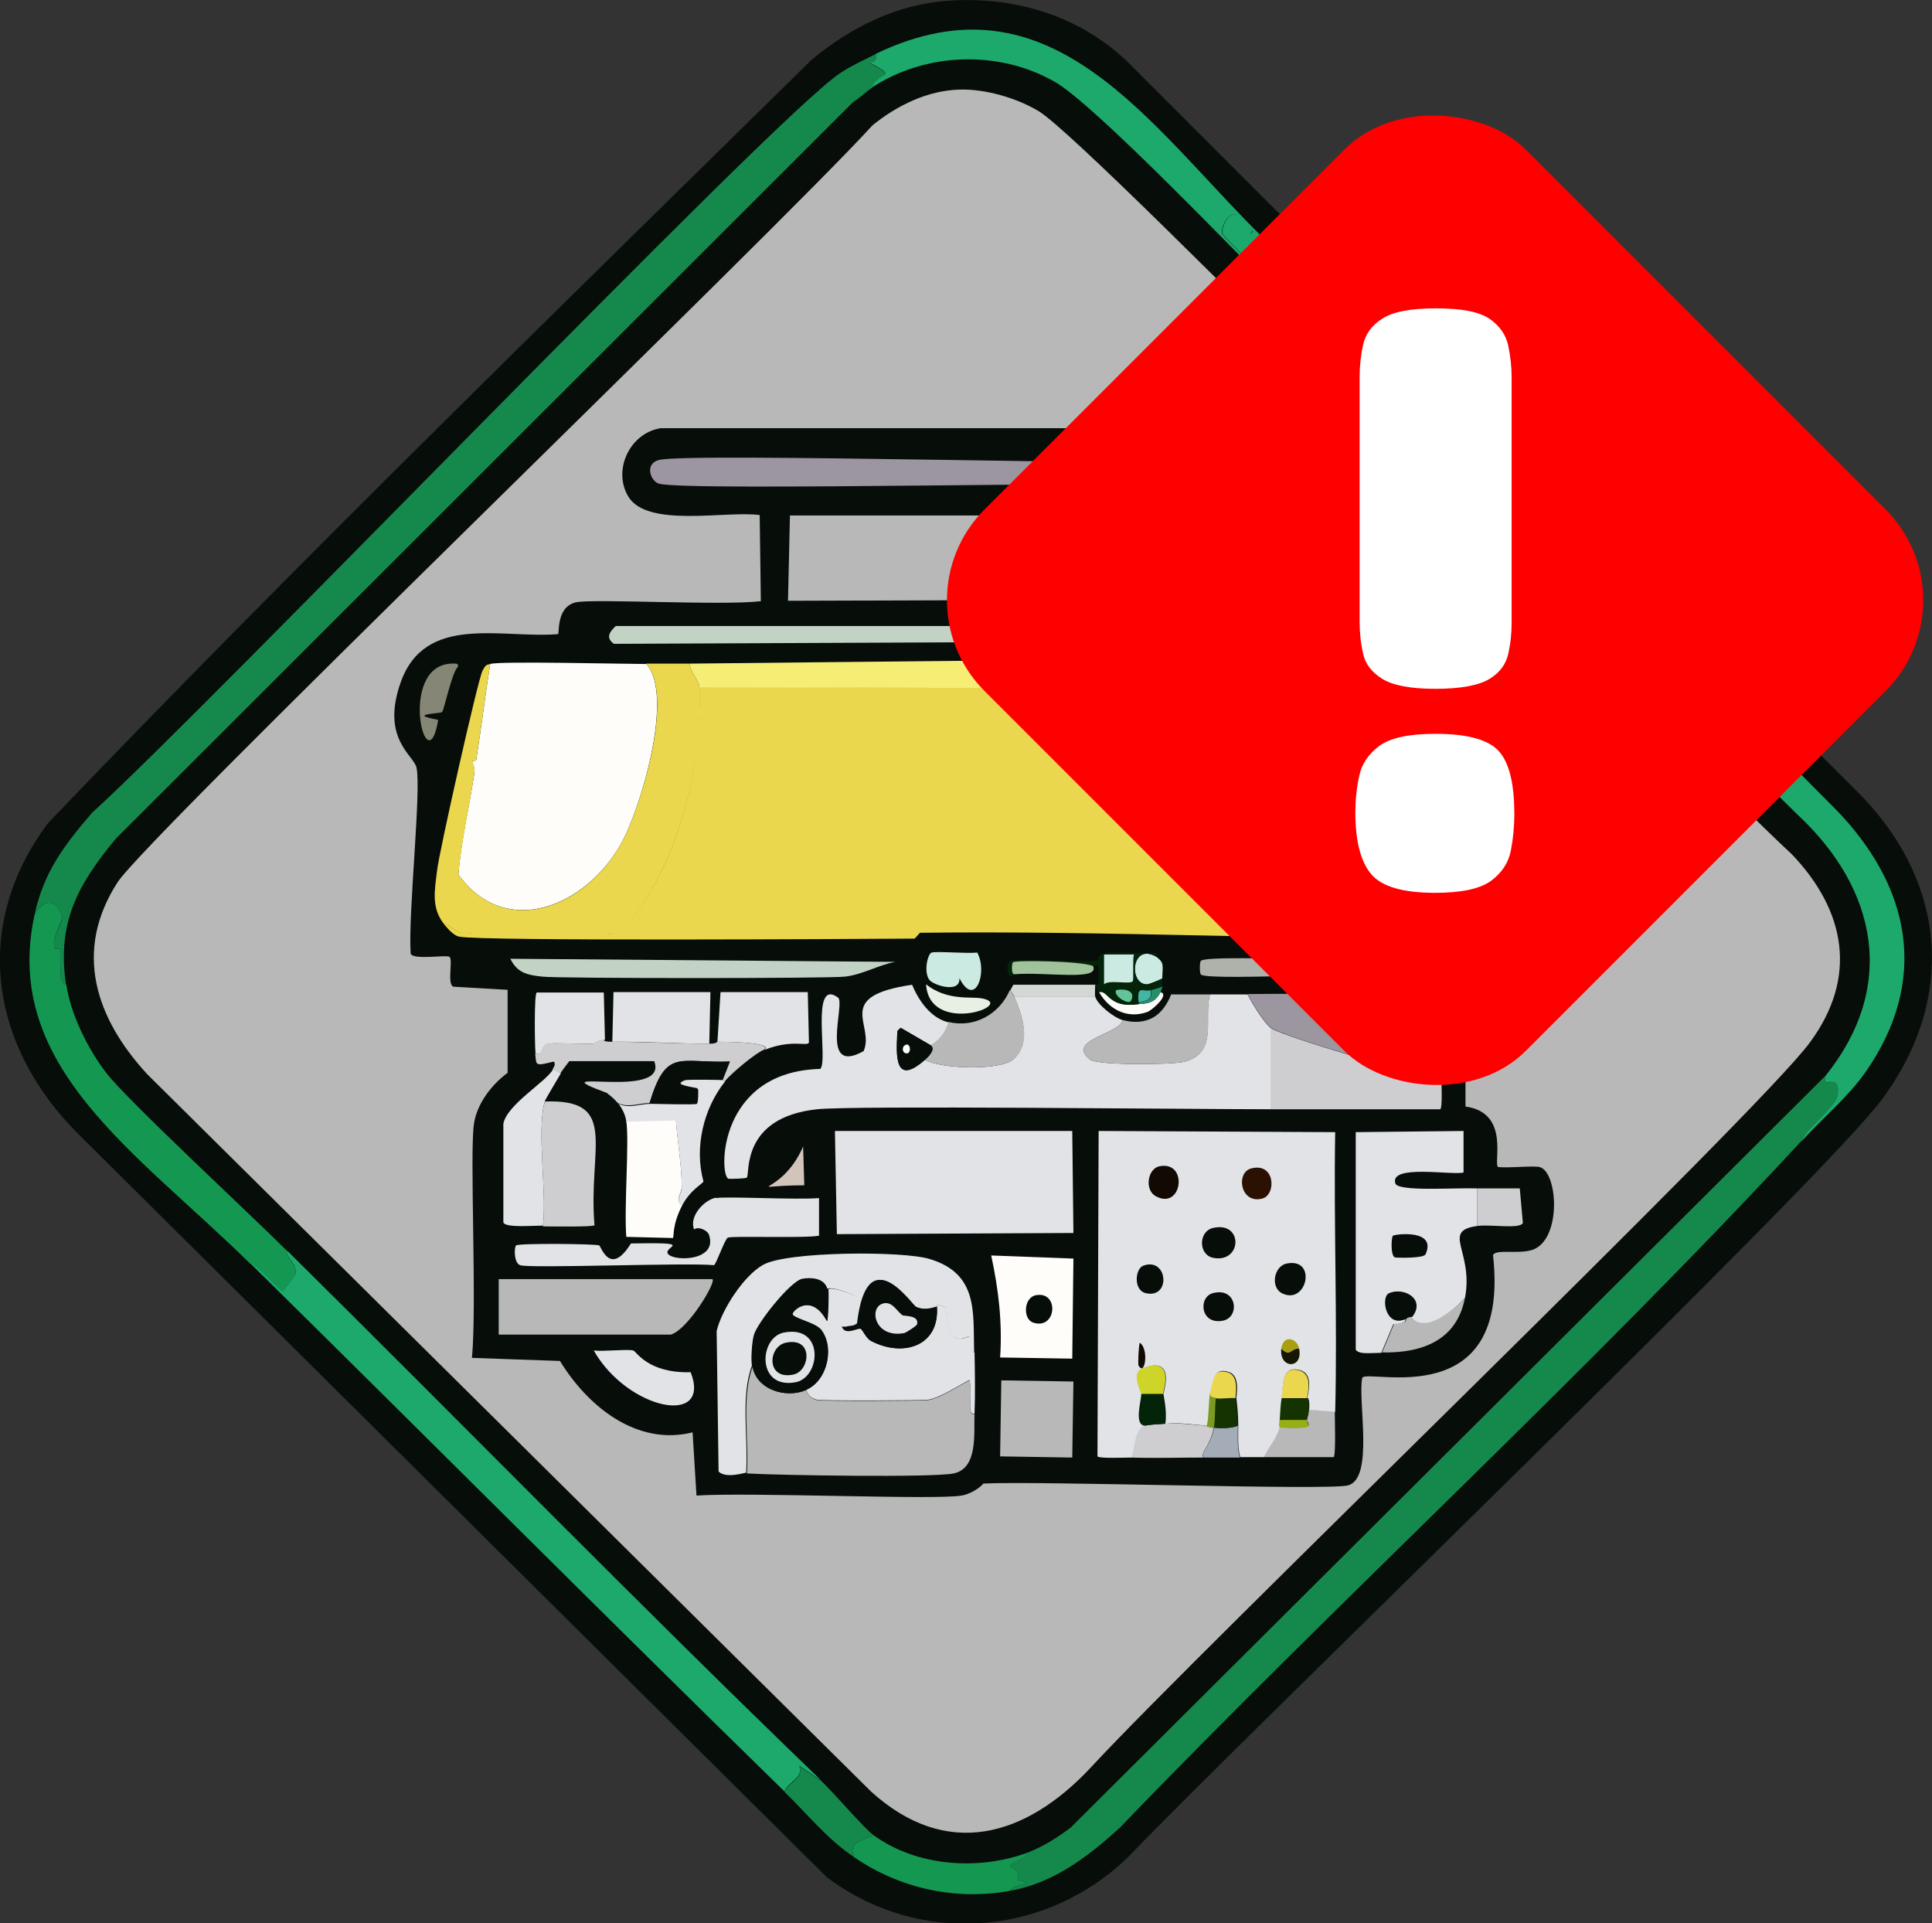 <?xml version="1.0" encoding="UTF-8"?>
<svg id="Calque_2" data-name="Calque 2" xmlns="http://www.w3.org/2000/svg" viewBox="0 0 49.82 49.59">
  <rect x="0" y="0" width="49.82" height="49.59" fill="#333333" stroke="none"/>
  <defs>
    <style>
      .cls-1 {
        fill: #f6ed75;
      }

      .cls-1, .cls-2, .cls-3, .cls-4, .cls-5, .cls-6, .cls-7, .cls-8, .cls-9, .cls-10, .cls-11, .cls-12, .cls-13, .cls-14, .cls-15, .cls-16, .cls-17, .cls-18, .cls-19, .cls-20, .cls-21, .cls-22, .cls-23, .cls-24, .cls-25, .cls-26, .cls-27, .cls-28, .cls-29, .cls-30, .cls-31, .cls-32, .cls-33, .cls-34, .cls-35, .cls-36, .cls-37 {
        stroke-width: 0px;
      }

      .cls-2 {
        fill: #7b9b23;
      }

      .cls-3 {
        fill: #2b1102;
      }

      .cls-4 {
        fill: #298d6c;
      }

      .cls-5 {
        fill: #9b969f;
      }

      .cls-6 {
        fill: #868676;
      }

      .cls-7 {
        fill: #95af17;
      }

      .cls-8 {
        fill: #42b6a5;
      }

      .cls-9 {
        fill: #110902;
      }

      .cls-10 {
        fill: #143301;
      }

      .cls-11 {
        fill: #070d09;
      }

      .cls-12 {
        fill: #a89f10;
      }

      .cls-13 {
        fill: #1da96c;
      }

      .cls-14 {
        fill: #171701;
      }

      .cls-15 {
        fill: #149851;
      }

      .cls-16 {
        fill: #15894c;
      }

      .cls-17 {
        fill: #caeae2;
      }

      .cls-18 {
        fill: #e1e3e7;
      }

      .cls-19 {
        fill: #d3c4bb;
      }

      .cls-20 {
        fill: #d4d8d4;
      }

      .cls-21 {
        fill: #dabb2d;
      }

      .cls-22 {
        fill: #aeb2ab;
      }

      .cls-23 {
        fill: #a4adb7;
      }

      .cls-24 {
        fill: #ced428;
      }

      .cls-25 {
        fill: #cecdd0;
      }

      .cls-26 {
        fill: #c2d3c5;
      }

      .cls-27 {
        fill: #b8b8b9;
      }

      .cls-28 {
        fill: #a0c39c;
      }

      .cls-29 {
        fill: #8e8886;
      }

      .cls-30 {
        fill: #978d9f;
      }

      .cls-31 {
        fill: #64c499;
      }

      .cls-32 {
        fill: #fff;
      }

      .cls-33 {
        fill: #ead74d;
      }

      .cls-34 {
        fill: #e8efe4;
      }

      .cls-35 {
        fill: #fefdfa;
      }

      .cls-36 {
        fill: red;
      }

      .cls-37 {
        fill: #032408;
      }
    </style>
  </defs>
  <g id="Calque_1-2" data-name="Calque 1">
    <g>
      <path class="cls-11" d="M24.44.02c1.69-.12,3.34.36,4.59,1.53l19.01,19.01c2.16,2.27,2.38,5.21.51,7.76-1.53,2.08-16.4,16.37-19.42,19.52-2.12,2.1-5.42,2.36-7.81.56L2.01,29.23c-2.28-2.28-2.74-5.38-.77-8.01C7.66,14.52,14.31,8.05,20.92,1.55c1-.84,2.21-1.44,3.52-1.53Z"/>
      <path class="cls-11" d="M32.99,7.62c4.48,4.44,8.86,8.98,13.37,13.4,2.05,1.92,2.55,4.43.71,6.71l-19.47,19.39c-.36.28-.72.51-1.15.66-1.25.45-2.83.35-3.93-.46-.26-.19-1.02-1.08-1.38-1.43-4.64-4.48-9.14-9.09-13.73-13.62-1-.99-4.19-3.95-4.69-4.62-.47-.62-.91-1.5-1.02-2.27-.24-1.6.3-2.56,1.28-3.75L21.99,2.62c.18-.09.32-.25.48-.36,1.38-.92,3.27-.98,4.72-.15,1.02.58,4.65,4.38,5.79,5.51Z"/>
      <g>
        <g>
          <path class="cls-16" d="M22.58,1.4c.05.29-.14.18-.15.23.79.41.2.22.05.64-.17.11-.31.26-.48.36L2.98,21.63c-.98,1.19-1.51,2.15-1.28,3.75-.21-.02-.12-.61-.15-.89,0-.05-.14,0-.15-.05-.06-.31.23-.64.2-.82-.02-.16-.36-.67-.71-.03.24-1.11.76-1.79,1.48-2.63C5.43,18.18,19.83,3.15,21.63,1.91c.27-.19.64-.36.94-.51Z"/>
          <path class="cls-16" d="M46.46,29.41c-5.64,6.09-11.82,11.73-17.58,17.71-.82.75-1.71,1.43-2.83,1.63.09-.21.73-.14.2-.28.07-.3-.2-.3-.2-.36.14-.16.46-.18.41-.33.43-.16.79-.39,1.15-.66l19.47-19.39c-.15.42.37-.13.31.48-.03.33-.89.93-.92,1.2Z"/>
          <path class="cls-13" d="M32.58,6.14c4.96,4.87,9.85,9.79,14.75,14.72,1.95,2,2.43,4.42.77,6.79-.45.64-1.11,1.19-1.63,1.76.03-.27.89-.87.92-1.2.06-.61-.46-.07-.31-.48,1.83-2.28,1.34-4.79-.71-6.71-4.51-4.41-8.89-8.96-13.37-13.4-.11-.27-1.46-1.5-1.48-1.61-.03-.21.33-1,.74.03l.05-.1.28.2Z"/>
          <path class="cls-13" d="M21.15,45.89l-.54-.36c.12.31-.28.4-.38.66-4.62-4.51-9.18-9.09-13.78-13.62.17,0,.78.74.84.71.03-.01.33-.41.33-.43.05-.3-.32-.47-.2-.59,4.58,4.53,9.09,9.15,13.73,13.62Z"/>
          <path class="cls-15" d="M1.71,25.38c.11.77.55,1.65,1.02,2.27.5.67,3.7,3.63,4.69,4.62-.12.11.25.29.2.59,0,.03-.31.42-.33.43-.06.03-.67-.71-.84-.71C3.54,29.71.04,27.51.89,23.59c.36-.64.69-.13.71.03.02.17-.26.51-.2.82,0,.05.15,0,.15.05.03.28-.06.87.15.89Z"/>
          <path class="cls-13" d="M32.58,6.14l-.28-.2-.05.1c-.41-1.03-.77-.23-.74-.03.02.11,1.37,1.33,1.48,1.61-1.14-1.13-4.77-4.93-5.79-5.51-1.45-.83-3.34-.76-4.72.15.15-.42.74-.23-.05-.64.01-.05.2.06.15-.23,4.55-2.19,7.04,1.84,10,4.75Z"/>
          <path class="cls-15" d="M26.46,47.78c.05.15-.27.17-.41.33,0,.06.27.06.2.36.53.14-.11.07-.2.28-1.41.26-2.85-.06-4.03-.87-.15-.39.18-.41.51-.56,1.1.8,2.68.91,3.93.46Z"/>
          <path class="cls-16" d="M21.15,45.89c.36.34,1.12,1.24,1.38,1.43-.33.15-.66.17-.51.56-.73-.5-1.17-1.08-1.79-1.68.11-.26.51-.36.38-.66l.54.36Z"/>
        </g>
        <g>
          <path class="cls-27" d="M24.75,2.31c.66-.02,1.48.22,2.04.56,1.44.88,16.62,16.57,19.42,19.16,1.39,1.46,1.7,3.17.46,4.85-1.34,1.82-15.78,15.7-18.55,18.7-1.67,1.78-3.71,2.38-5.66.61L3.8,27.7c-1.34-1.45-1.91-3.18-.77-4.95.78-1.2,16.97-16.78,19.47-19.52.63-.51,1.42-.9,2.25-.92Z"/>
          <g>
            <path class="cls-11" d="M30,9.97c1.75-.26,3.64,1.44,3.24,2.73-.32,1.01-2.15.37-2.91.66l.08,2.12c.66.29,4.83-.69,5.36.87.9.1,2.06-.33,2.68.54.74,1.03,1.43,6.28,1.48,7.81-1.21-.12-.52.58-.74.74-.09.06-1.33-.1-1.4.08v3.01c1.16.16.71,1.46.84,1.56.29.03.9-.04,1.07,0,.48.12.58,1.9-.2,2.14-.37.11-.92-.03-1,.13.46,4.11-3.2,2.93-3.37,3.16-.13.56.32,2.62-.38,2.78-.58.13-7.86-.12-9.39-.05-.13.15-.38.28-.56.31-.69.12-5.42-.09-6.84,0l-.1-1.63c-1.43.36-2.7-.66-3.42-1.84l-2.27-.08c.13-1.37-.06-5.24.05-6.02.07-.52.45-1.02.87-1.33v-2.14l-1.4-.08c-.17-.07,0-.7-.1-.77-.08-.06-.92.09-1-.08-.07-1.01.28-4.23.15-4.8-.07-.32-.92-.74-.41-2.19.63-1.79,2.6-1.13,4.06-1.25.04-.03-.05-.7.46-.82.44-.1,3.79.09,4.77-.03l-.03-2.22c-.86-.12-2.9.34-3.39-.48-.41-.69.05-1.64.84-1.76h11.63c.16-.54.77-.99,1.33-1.07Z"/>
            <g>
              <path class="cls-27" d="M20.36,13.29h9.24l.08,2.17-9.36.03.05-2.19Z"/>
              <g>
                <g>
                  <path class="cls-26" d="M15.87,16.14h18.12c.19.08.12.19.13.38l-18.29.08c-.22-.16-.11-.31.05-.46Z"/>
                  <g>
                    <path class="cls-33" d="M37.53,17.78c.45,2.08.75,4.19,1.02,6.3.55-.13.39-.68.41-1.12-.24-1.11-.31-2.26-.56-3.37-.05-.2-.44-.97-.2-1.05.25.8.95,4.28.92,4.92-.02.41-.25.67-.64.74-4.92.05-9.83-.21-14.75-.15-.02,0-.13.15-.15.15-1.53.01-11.16.07-11.74-.05-.14-.03-.29-.2-.38-.31.01-.11.22.17.43.2.54.08,3.1-.02,4.08.05,1.11-1.24,1.74-2.93,1.96-4.57.05-.4.15-1.49.1-1.81l19.49.05Z"/>
                    <g>
                      <path class="cls-35" d="M16.66,17.11c.74.8-.14,3.76-.66,4.67-.9,1.58-2.95,2.46-4.18.77.07-.88.28-1.74.41-2.6.03-.19-.06-.26-.05-.31,0-.04.1-.01.1-.05.13-.82.23-1.65.36-2.47.19-.08,3.48,0,4.03,0Z"/>
                      <path class="cls-33" d="M17.78,17.11c.02.22.22.39.26.61.05.33-.05,1.42-.1,1.81-.23,1.64-.86,3.32-1.96,4.57-.98-.07-3.54.03-4.08-.05-.21-.03-.42-.31-.43-.2-.36-.43-.26-.89-.2-1.4.05-.47,1.05-4.91,1.17-5.15.1-.2.13-.15.2-.18-.13.82-.23,1.65-.36,2.47,0,.04-.1.01-.1.05,0,.04.08.12.05.31-.13.87-.33,1.73-.41,2.6,1.23,1.69,3.28.82,4.18-.77.52-.91,1.41-3.87.66-4.67.38,0,.75,0,1.12,0Z"/>
                    </g>
                    <path class="cls-1" d="M37.38,17.06c.12.23.1.49.15.71l-19.49-.05c-.04-.22-.24-.39-.26-.61,2.49-.02,18.63-.23,19.6-.05Z"/>
                    <path class="cls-21" d="M38.19,18.54c-.23.08.16.84.2,1.05.25,1.1.32,2.26.56,3.37-.02.44.14.99-.41,1.12-.27-2.11-.57-4.22-1.02-6.3-.05-.23-.04-.48-.15-.71.5.1.68,1.05.82,1.48Z"/>
                  </g>
                  <path class="cls-6" d="M11.63,17.11c.11,0,.2-.02.18.08-.16.14-.36,1.13-.41,1.17-.05.04-.93.05-.1.2-.29,1.74-1.06-1.38.33-1.45Z"/>
                </g>
                <g>
                  <path class="cls-17" d="M24.03,24.56c.1-.04.9.03,1.17,0,.28.51-.06,1.45-.46.66.03.4-.65.19-.77.05-.16-.2-.05-.67.05-.71Z"/>
                  <path class="cls-34" d="M23.88,25.38c.55.43,1.15.31,1.43.36.94.16-1.34.98-1.43-.36Z"/>
                </g>
                <g>
                  <path class="cls-5" d="M16.99,11.86c.74-.2,13.36.17,15.36.05.49.44.03.58-.46.61-1.95-.15-14.19.16-14.9-.05-.21-.06-.38-.51,0-.61Z"/>
                  <path class="cls-30" d="M30.31,10.68c.23-.01.32.33.15.41-.44.2-.49-.39-.15-.41Z"/>
                  <path class="cls-29" d="M31.48,11.09c.18-.07.26.24.1.31-.18.07-.26-.24-.1-.31Z"/>
                </g>
                <g>
                  <path class="cls-17" d="M29.82,24.67c.21.16.16.22.15.56-.09.05-.36.15-.38.15-.5.02-.42-1.1.23-.71Z"/>
                  <path class="cls-35" d="M29.36,25.89c.13-.02.41.02.56-.31.26.06-.22.47-.33.51-.52.19-.99-.06-1.25-.51.25-.07.24.42,1.02.31Z"/>
                  <path class="cls-4" d="M29.98,25.43s-.05.14-.05.15c-.15.32-.43.29-.56.31v-.05c.22-.05.35-.05.31-.31.11-.03.2-.06.31-.1Z"/>
                  <g>
                    <path class="cls-37" d="M29.82,24.67c-.65-.38-.73.73-.23.71.02,0,.29-.1.38-.15,0,.07.01.15,0,.2-.1.05-.2.07-.31.1-.19.06-.36-.16-.31.31v.05c-.78.12-.77-.38-1.02-.31-.03-.05-.05-.13-.1-.15,0-.02,0-.03,0-.05,0,0,.1.02.1-.03.06-.7-.12-.42-.15-.43-.26-.13-1.98-.16-2.07-.1-.04.03-.06.29.03.31-.14.19-.24-.29-.08-.36.11-.05,1.85.04,2.25,0-.02-.36.8-.15,1.48-.2.05.02.02.1.03.1Z"/>
                    <path class="cls-17" d="M28.47,24.61h.77c-.04.14,0,.66-.03.69-.07.09-.62-.05-.74.08v-.77Z"/>
                    <path class="cls-31" d="M28.78,25.53c.21-.05.53.01.38.28-.06.1-.46-.13-.38-.28Z"/>
                    <path class="cls-8" d="M29.67,25.53c.04.26-.09.26-.31.31-.05-.47.12-.25.31-.31Z"/>
                  </g>
                </g>
                <g>
                  <path class="cls-18" d="M24.47,26.35c-.13.44-.44.58-.46.61l-.79-.46-.08.08c-.04.65-.07,1.44.71.74.37.24,1.93.29,2.27,0,.49-.42.24-1.15.03-1.63h2.09c.05.21.5.56.71.61-.08.37-1.48.51-.84,1.02.19.15,2.14.14,2.45.05.86-.24.47-1.12.64-1.73.32,0,.65,0,.97,0,.11.22.44.76.61.87v2.09c-2.13,0-10.79-.1-11.71,0-1.96.21-1.73,1.65-1.81,1.76-.02.03-.44.04-.48.03-.24-.11-.27-2.76,2.37-2.83.22-.18-.27-2.37.46-1.84.2.14-.5,2.03.66,1.38.3-.68-.8-1.41,1.25-1.71.17.41.48.86.94.97Z"/>
                  <path class="cls-18" d="M21.53,29.16h6.12l.03,2.63-6.1.03-.05-2.65Z"/>
                  <path class="cls-27" d="M12.86,32.98h5.51c.11.07-.63,1.3-1.07,1.43h-4.44v-1.43Z"/>
                  <g>
                    <path class="cls-5" d="M37.17,27.83c-.75-.14-4.02-1.08-4.39-1.33-.17-.11-.5-.65-.61-.87,1.64-.02,3.28.02,4.92,0,.12.05.09,1.93.08,2.19Z"/>
                    <path class="cls-25" d="M37.17,27.83c0,.12.03.73-.03.77-1.45,0-2.91,0-4.36,0v-2.09c.37.24,3.64,1.19,4.39,1.33Z"/>
                  </g>
                  <path class="cls-18" d="M18.47,30.89c.25-.05,2.05.05,2.65,0v.97c-.36.07-2.24,0-2.35.05-.08.03-.3.69-.36.71-.69-.07-4.77.09-5,0-.17-.07-.15-.48-.1-.51.09-.06,2.04-.04,2.14,0,.05.02.28.82.82-.05,1.61-.03.93.06.94.23.02.24,1.33.27,1.07-.46-.04-.11-.28-.22-.38-.13-.14-.33.25-.76.56-.82Z"/>
                  <path class="cls-25" d="M14,31.61c.11-.87-.17-2.43.05-3.21,1.93-.07,1.11,1.18,1.28,3.19-.04.05-1.16.03-1.33.03Z"/>
                  <path class="cls-35" d="M17.58,31.1c-.26.52-.19.79-.23.82l-1.2-.03c-.06-.79.08-2.43,0-2.99l1.28-.03c.04.57.15,1.17.15,1.73,0,.17-.18.33,0,.48Z"/>
                  <path class="cls-26" d="M13.16,24.72l9.93.08c-.44.08-.85.33-1.3.38-.39.05-7.42.05-7.81,0-.37-.04-.64-.09-.82-.46Z"/>
                  <path class="cls-25" d="M15.59,26.81s-.08.05.2.05c.82,0,1.67.05,2.5.05.21,0,.19-.05.2-.05.54,0,1.41.04,1.22.2-.23.09-.86.62-1.02.82-.06,0-.05-.05-.05-.05l.18-.46c-1.3.05-1.63-.36-2.07,1.07-.27,0-.54.13-.82,0-.09-.11-.17-.17-.28-.26-1.92-.71,1.62.22,1.22-.82h-2.19c-.08.1-.15.2-.23.31l-.2-.1c.03-.06.09-.13.03-.2-.51.13-.44.09-.48-.2.22.05.09-.18.33-.26.11-.03.88.01,1.17,0,.04-.05.22-.1.28-.1Z"/>
                  <path class="cls-27" d="M31.2,25.64c-.16.62.22,1.5-.64,1.73-.31.09-2.25.1-2.45-.05-.64-.51.76-.65.84-1.02.62.16,1.03-.1,1.25-.66.33,0,.66,0,1,0Z"/>
                  <path class="cls-18" d="M14.46,27.68s-.4.67-.41.71c-.22.78.06,2.35-.05,3.21-.28,0-.96.06-1.02-.08v-2.55c.1-.5,1.12-1.09,1.28-1.4l.2.1Z"/>
                  <path class="cls-18" d="M18.29,26.91c-.83,0-1.68-.06-2.5-.05l.03-1.28h2.5l-.03,1.33Z"/>
                  <path class="cls-18" d="M19.72,27.06c.19-.16-.68-.2-1.22-.2l.08-1.28h2.25l.03,1.3c-.04.11-.43-.09-1.12.18Z"/>
                  <path class="cls-18" d="M18.65,27.83s-.01.06.05.05c-.56.7-.8,1.71-.56,2.58-.01.06-.34.21-.56.64-.18-.16,0-.32,0-.48,0-.57-.11-1.17-.15-1.73l-1.28.03c-.02-.17-.1-.33-.2-.46.27.13.55,0,.82,0,.18,0,1.15.03,1.2,0,.04-.03.04-.37.03-.38-.02-.02-.73-.09-.33-.23.05-.02.94-.01,1,0Z"/>
                  <path class="cls-18" d="M15.59,26.81c-.06,0-.24.05-.28.1-.29.01-1.07-.03-1.17,0-.24.07-.11.31-.33.26-.02-.16-.04-1.54.03-1.58h1.73l.03,1.22Z"/>
                  <path class="cls-22" d="M30.97,24.77c.28-.2,6.13.14,6.97.03l-.69.33c-.76-.14-6.02.18-6.28,0-.04-.03-.04-.33,0-.36Z"/>
                  <path class="cls-18" d="M15.31,34.82c.27.03.87-.04,1.02,0,.08.02.37.59,1.48.56.55,1.41-1.62.98-2.5-.56Z"/>
                  <path class="cls-25" d="M38.09,31.61v-.97c.37,0,.73,0,1.1,0l.08.89c-.07.17-.84.03-1.17.08Z"/>
                  <path class="cls-20" d="M28.24,25.38s0,.03,0,.05c0,.08-.01.21,0,.26h-2.09s-.06-.13-.1-.15l.08-.15h2.12Z"/>
                  <path class="cls-28" d="M28.19,24.92c.16.38-1.25.13-2.04.2-.08-.01-.06-.28-.03-.31.09-.06,1.8-.03,2.07.1Z"/>
                  <path class="cls-19" d="M20.71,29.56l.03,1c-1.72.01-.6.32-.03-1Z"/>
                  <g>
                    <path class="cls-25" d="M31.1,36.76s.05.04.2.05c-.09.48-.37.67-.26.77-.63,0-1.26.02-1.89,0,.11-.29.06-.74.36-.82.12-.03.37-.04.51-.05.36-.03.71.02,1.07.05Z"/>
                    <path class="cls-27" d="M34.42,36.4c0,.16.03,1.14-.03,1.17-.6,0-1.21,0-1.81,0,.13-.27.33-.47.41-.77,1.07.05.69-.09.71-.2.02-.1.04-.15.05-.26l.66.05Z"/>
                    <path class="cls-23" d="M31.97,37.58c-.31,0-.61,0-.92,0-.12-.1.16-.28.26-.77.17.02.46.02.61-.05,0,.27-.02.55.05.82Z"/>
                    <path class="cls-37" d="M29.98,35.94s.1.43.05.77c-.14.01-.39.02-.51.05-.31-.01-.1-.63-.1-.82h.56Z"/>
                    <path class="cls-24" d="M29.98,35.94h-.56s-.28-.54.03-.66c.88-.34.54.6.54.66Z"/>
                    <path class="cls-10" d="M31.86,36.05c.03.25.05.46.05.71-.16.07-.44.07-.61.05.04-.19.04-.55.05-.77.12.03.36-.02.51,0Z"/>
                    <path class="cls-33" d="M33.7,36.05h-.66c.05-.32-.01-.86.48-.71.36.11.18.67.18.71Z"/>
                    <path class="cls-10" d="M33.7,36.05s.07-.04.05.31c0,.11-.03.16-.05.26h-.71c.01-.08,0-.32.05-.56h.66Z"/>
                    <path class="cls-33" d="M31.86,36.05c-.15-.02-.39.03-.51,0-.14-.03-.17-.04-.15-.2.07-.27.09-.59.48-.46.29.1.17.63.18.66Z"/>
                    <path class="cls-7" d="M33.7,36.61c-.03.12.36.25-.71.2,0,0-.04-.01,0-.2h.71Z"/>
                    <path class="cls-2" d="M31.35,36.05c-.02.21-.01.58-.05.77-.16-.02-.18-.05-.2-.05.06-.26.04-.69.1-.92-.02.16.01.17.15.2Z"/>
                    <g>
                      <path class="cls-18" d="M34.42,36.4l-.66-.05c.02-.35-.05-.29-.05-.31,0-.04.19-.61-.18-.71-.5-.14-.43.39-.48.71-.04.25-.04.49-.05.56-.04.19,0,.19,0,.2-.08.3-.28.5-.41.77-.2,0-.41,0-.61,0-.07-.27-.05-.54-.05-.82,0-.25-.02-.46-.05-.71,0-.04.11-.56-.18-.66-.39-.14-.41.19-.48.46-.06.22-.04.66-.1.92-.36-.03-.71-.09-1.07-.05.05-.34-.05-.73-.05-.77,0-.06.34-1-.54-.66-.31.12-.03.63-.03.66,0,.18-.2.81.1.82-.29.08-.24.53-.36.82-.13,0-.83.03-.87-.03l.03-8.39,6.1.03c-.04,2.41.06,4.82,0,7.22Z"/>
                      <g>
                        <path class="cls-11" d="M31.28,31.66c.79-.18.75.92,0,.77-.38-.08-.38-.68,0-.77Z"/>
                        <path class="cls-9" d="M29.9,30.07c.75-.15.59,1.15-.1.77-.29-.16-.21-.71.1-.77Z"/>
                        <path class="cls-11" d="M33.17,32.58c.8-.17.54,1.07-.1.77-.32-.15-.22-.7.1-.77Z"/>
                        <path class="cls-3" d="M32.25,30.13c.63-.18.67.66.31.77-.57.16-.7-.65-.31-.77Z"/>
                        <path class="cls-11" d="M31.28,33.34c.62-.16.7.62.26.71-.59.12-.65-.61-.26-.71Z"/>
                        <path class="cls-11" d="M29.49,32.63c.63-.22.71.87.05.71-.32-.08-.27-.64-.05-.71Z"/>
                        <path class="cls-14" d="M33.5,34.77c.11.54-.52.53-.46,0,.24.23.23-.01.46,0Z"/>
                        <path class="cls-12" d="M33.5,34.77c-.23-.01-.22.23-.46,0,.05-.37.41-.27.46,0Z"/>
                        <path class="cls-9" d="M29.39,34.62c.24.15.14.88-.03.59-.02-.03,0-.49.03-.59Z"/>
                      </g>
                    </g>
                  </g>
                  <g>
                    <path class="cls-27" d="M37.78,33.44c-.2,1.12-1.11,1.45-2.14,1.43l.31-.74c.39-.01.29-.11.31-.13.07-.06.15-.04.15-.05.33.43,1.06-.13,1.38-.51Z"/>
                    <g>
                      <path class="cls-18" d="M38.09,30.64v.97c-.93.13-.09.65-.31,1.84-.32.38-1.05.94-1.38.51.35-.46-.22-.77-.59-.61-.2.09-.09.89.43.66-.02.01.09.11-.31.13l-.31.74c-.28,0-.57.05-.66-.08v-5.61l2.78-.03v1.07c-.28.08-1.91-.22-1.76.28.06.22,1.52.11,2.09.13Z"/>
                      <path class="cls-11" d="M35.92,31.86c.05-.04,1.14-.18.84.48-.05.11-.75.09-.79.08-.12-.05-.09-.54-.05-.56Z"/>
                      <path class="cls-11" d="M36.41,33.95s-.09,0-.15.05c-.53.23-.63-.57-.43-.66.37-.16.94.15.59.61Z"/>
                    </g>
                  </g>
                  <g>
                    <path class="cls-27" d="M25.82,35.59l1.86.03-.03,1.96-1.86-.03.03-1.96Z"/>
                    <g>
                      <path class="cls-35" d="M25.56,32.37l2.12.08-.03,2.58-1.86-.03c.06-.9-.04-1.75-.23-2.63Z"/>
                      <path class="cls-11" d="M26.74,33.39c.58-.08.5.91-.1.71-.27-.09-.25-.67.1-.71Z"/>
                    </g>
                  </g>
                  <path class="cls-11" d="M18.65,27.83c-.06-.01-.95-.02-1,0-.4.14.32.21.33.23.01.02.01.36-.03.38-.05.03-1.02,0-1.2,0,.43-1.43.76-1.02,2.07-1.07l-.18.46Z"/>
                  <g>
                    <path class="cls-27" d="M26.15,25.69c.22.49.47,1.22-.03,1.63-.34.29-1.9.24-2.27,0,.31-.28.14-.34.15-.36.02-.03.33-.17.46-.61.67.16,1.31-.2,1.58-.82.04.02.08.11.1.15Z"/>
                    <g>
                      <path class="cls-11" d="M24.01,26.96s.16.08-.15.36c-.79.7-.76-.09-.71-.74l.08-.08.79.46Z"/>
                      <path class="cls-35" d="M23.32,26.96c.16-.13.2.22.05.2-.12-.02-.1-.17-.05-.2Z"/>
                    </g>
                  </g>
                  <g>
                    <path class="cls-27" d="M20.79,35.84c.05.15.13.22.28.26.14.03,2.72.02,2.86,0,.31-.05.78-.36,1.07-.51.09.43-.08.91.13.87-.02.51.09,1.4-.54,1.53-.54.11-4.45.05-5.33,0,.06-.87-.15-1.95.15-2.76.11.61.86.83,1.38.61Z"/>
                    <path class="cls-18" d="M25.13,34.87c-.2.04-.04-.35-.13-.41-.05-.04-.58.42-.59-.74-.29-.13-.24-.03-.26-.03-.06,0-.27.12-.54,0-.12-.05-1.25-1.78-1.51.43-.09.08-.2.06-.31.08.18-.05.32-.7.31-.74-.03-.07-.63-.3-.77-.23-.07-.28-.41-.3-.64-.26-.31.06-1.17,1.15-1.25,1.45-.05.17-.08.62-.05.79-.3.8-.09,1.88-.15,2.76-.04,0-.52.16-.71-.03l-.05-3.62c.13-.56.71-1.44,1.2-1.71.62-.35,3.61-.36,4.29-.15,1.27.38,1.12,1.39,1.15,2.4Z"/>
                    <path class="cls-18" d="M25.13,34.87c.01.5.02,1.09,0,1.58-.21.04-.04-.44-.13-.87-.29.15-.76.46-1.07.51-.14.02-2.72.03-2.86,0-.15-.04-.23-.1-.28-.26.56-.24.75-1.13.36-1.58.17-.07.33-.02.56-.05.09.23.4.03.48.05.05.01.13.24.26.31.83.45,1.78.15,1.71-.87.01,0-.04-.1.26.03.01,1.16.54.7.59.74.09.06-.07.45.13.41Z"/>
                    <path class="cls-18" d="M21.81,34.21s-.07,0-.1,0c-.23.03-.39-.02-.56.05-.14-.16-.71-.28-.71-.38,0-.09.49-.56.89.18.03-.02.05-.74.03-.82.13-.07.74.16.77.23.01.04-.12.69-.31.74Z"/>
                    <g>
                      <path class="cls-11" d="M24.16,33.7c.07,1.01-.88,1.31-1.71.87-.12-.07-.21-.29-.26-.31-.09-.02-.39.18-.48-.05.03,0,.07,0,.1,0,.11-.02.21,0,.31-.08.26-2.22,1.39-.49,1.51-.43.27.12.47,0,.54,0Z"/>
                      <path class="cls-18" d="M22.81,33.6c.21-.03.33.22.46.31.04.03.43-.01.38.23,0,.04-.29.22-.33.23-.79.15-.94-.71-.51-.77Z"/>
                    </g>
                    <g>
                      <path class="cls-11" d="M21.35,33.24c.02.08,0,.79-.03.82-.4-.74-.9-.27-.89-.18,0,.1.57.22.71.38.39.46.21,1.34-.36,1.58-.51.22-1.27,0-1.38-.61-.03-.17,0-.62.05-.79.08-.31.94-1.4,1.25-1.45.23-.04.57-.02.64.26Z"/>
                      <g>
                        <path class="cls-18" d="M20.2,34.36c1.07-.22.97,1.16.31,1.28-1,.18-.94-1.14-.31-1.28Z"/>
                        <path class="cls-11" d="M20.26,34.62c.73-.16.63.73.2.82-.71.15-.66-.72-.2-.82Z"/>
                      </g>
                    </g>
                  </g>
                </g>
              </g>
            </g>
          </g>
        </g>
      </g>
    </g>
    <g>
      <rect class="cls-36" x="27.14" y="5.61" width="19.74" height="19.74" rx="3.31" ry="3.31" transform="translate(-.11 30.7) rotate(-45)"/>
      <path class="cls-32" d="M37.01,23.02c-.83,0-1.38-.16-1.65-.48s-.41-.85-.41-1.59c0-.31.03-.63.1-.94.06-.31.24-.57.52-.78.29-.21.77-.31,1.45-.31.84,0,1.39.16,1.65.47.26.31.38.85.38,1.6,0,.31-.03.63-.09.94s-.23.57-.51.78c-.29.21-.77.31-1.45.31ZM37.01,17.76c-.64,0-1.1-.09-1.37-.26-.27-.17-.44-.39-.49-.65-.06-.26-.09-.54-.09-.82v-6.31c0-.28.03-.56.09-.83.06-.27.22-.5.49-.67.27-.18.73-.27,1.39-.27s1.12.09,1.38.27c.26.18.42.41.48.68.06.28.09.56.09.84v6.31c0,.29-.03.56-.09.82-.06.26-.22.48-.49.64-.27.16-.73.25-1.39.25Z"/>
    </g>
  </g>
</svg>